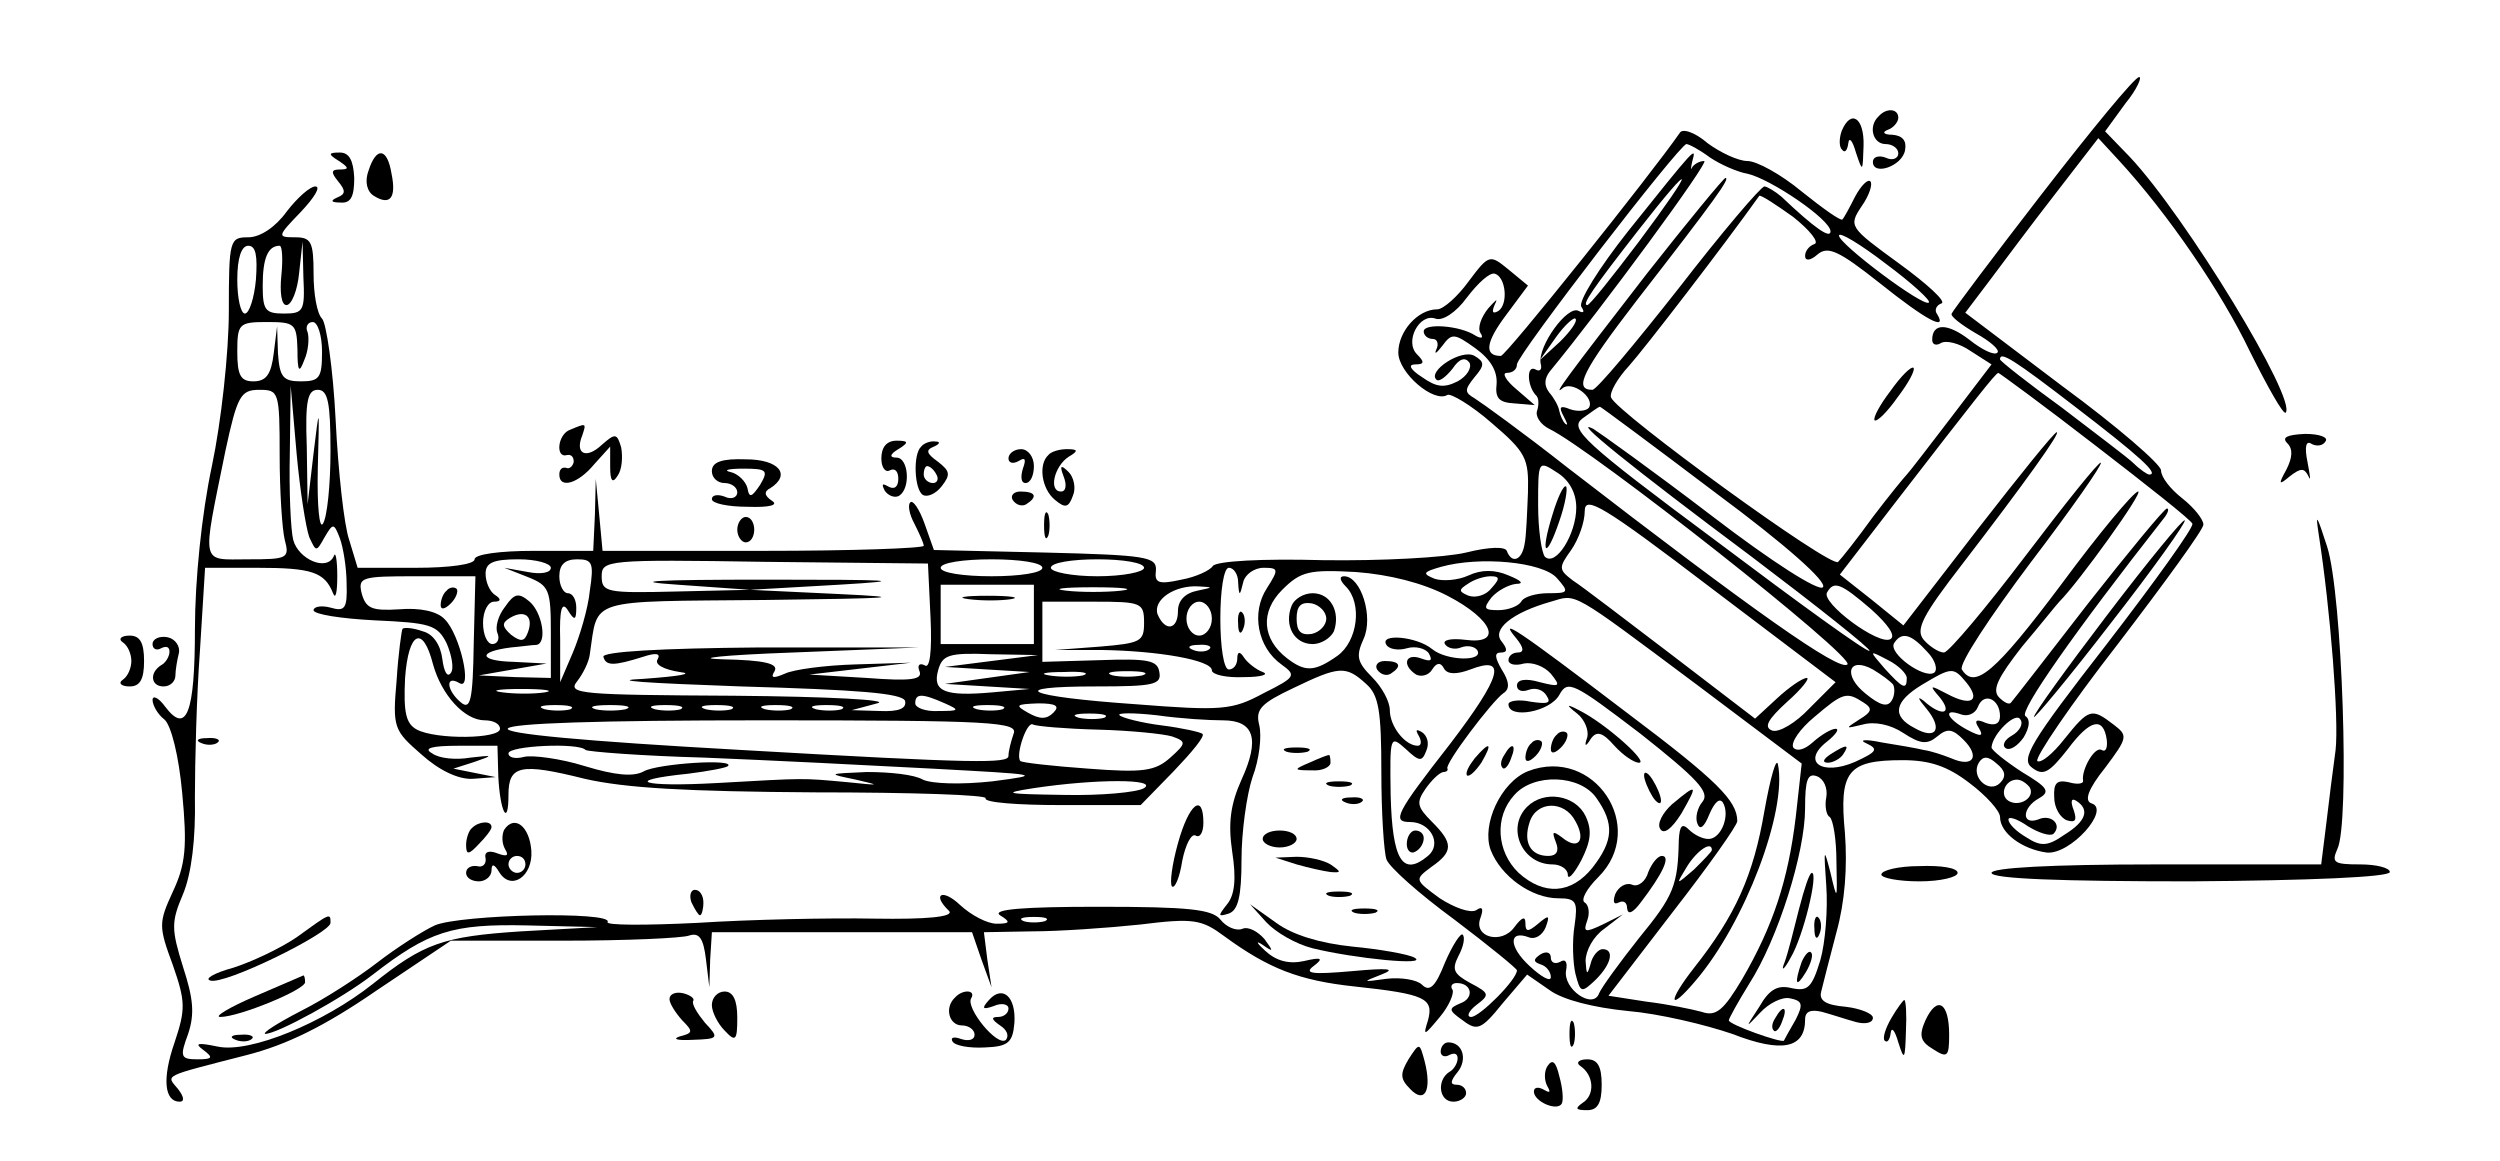 <?xml version="1.0" standalone="no"?>
<!DOCTYPE svg PUBLIC "-//W3C//DTD SVG 20010904//EN"
 "http://www.w3.org/TR/2001/REC-SVG-20010904/DTD/svg10.dtd">
<svg version="1.0" xmlns="http://www.w3.org/2000/svg"
 width="295pt" height="137pt" viewBox="0 0 295 137"
 preserveAspectRatio="xMidYMid meet">
<g transform="translate(0,137) scale(0.1,-0.1)"
fill="#000000" stroke="none">
<path d="M2410 1142 c-58 -75 -106 -139 -107 -142 -2 -3 11 -13 28 -23 18 -10
29 -20 26 -23 -3 -4 -18 3 -33 15 -26 20 -44 20 -44 0 0 -6 5 -7 10 -4 6 4 22
0 35 -9 l25 -16 -48 -63 c-26 -34 -49 -64 -52 -67 -3 -3 -21 -25 -40 -50 -18
-25 -37 -49 -41 -53 -7 -9 -261 176 -268 194 -2 6 8 23 21 37 18 20 112 142
154 201 2 1 19 -10 40 -25 20 -16 31 -30 25 -32 -6 -2 -11 -8 -11 -14 0 -6 6
-6 15 2 12 10 25 4 73 -34 55 -44 80 -57 68 -37 -4 5 -1 11 5 13 6 2 -17 23
-50 47 -59 43 -60 44 -44 68 9 13 13 26 10 29 -3 3 -11 -5 -18 -18 -6 -12 -13
-25 -15 -27 -2 -2 -23 13 -48 33 -24 20 -53 36 -64 36 -11 0 -32 10 -47 21
-15 13 -30 18 -33 12 -34 -49 -205 -263 -211 -263 -20 0 -18 16 6 48 l26 35
-23 19 c-22 18 -23 18 -47 -14 -13 -18 -30 -33 -37 -33 -23 0 -46 -26 -46 -51
0 -24 42 -60 58 -50 4 2 28 -12 52 -33 41 -35 44 -42 43 -82 -1 -24 -2 -52 -4
-61 -3 -19 -15 -24 -21 -8 -2 5 -20 5 -48 -2 -25 -6 -101 -10 -169 -9 -71 2
-126 -1 -130 -7 -3 -5 -20 -13 -37 -16 -27 -6 -32 -4 -30 11 1 16 -11 18 -131
21 l-131 3 -11 31 c-6 17 -14 29 -17 25 -3 -3 -1 -14 5 -25 6 -12 11 -23 11
-26 0 -3 -85 -6 -189 -6 l-190 0 -4 43 -4 42 -1 -42 -2 -43 -70 0 c-40 0 -70
-4 -70 -10 0 -6 -30 -10 -69 -10 l-69 0 -10 33 c-6 17 -13 81 -16 142 -3 60
-11 114 -16 119 -6 6 -10 29 -10 53 0 38 -3 43 -22 43 -21 0 -21 1 7 30 16 17
24 30 17 30 -6 0 -21 -13 -34 -30 -13 -18 -31 -30 -45 -30 -22 0 -23 -3 -23
-87 0 -49 -9 -131 -20 -183 -12 -56 -20 -135 -20 -192 0 -100 -10 -125 -35
-92 -8 11 -15 14 -15 8 0 -6 6 -17 14 -23 8 -7 17 -43 21 -87 6 -63 4 -84 -11
-116 -17 -37 -17 -41 0 -87 15 -43 15 -52 2 -91 -15 -43 -12 -70 6 -70 6 0 5
6 -2 15 -14 17 -20 14 81 40 47 12 92 34 153 76 l88 59 133 0 c73 0 140 3 148
6 12 4 17 -3 20 -28 l4 -33 1 33 2 32 154 0 153 0 11 -32 12 -33 -5 33 -4 32
57 1 c31 0 89 4 127 8 64 8 73 6 100 -14 52 -38 88 -52 153 -59 84 -9 94 -14
87 -40 -6 -19 -5 -19 14 4 11 13 17 28 15 32 -3 4 -1 8 5 8 18 0 21 -18 4 -24
-14 -6 -14 -8 3 -20 17 -13 22 -11 47 20 l29 34 26 -18 c16 -12 53 -21 93 -25
36 -3 91 -16 123 -27 59 -23 86 -17 86 17 0 10 7 12 20 9 11 -3 29 -9 40 -12
11 -3 20 -1 20 5 0 5 -15 11 -32 13 -23 2 -32 7 -29 18 2 8 10 40 18 70 10 36
13 77 10 117 -7 73 3 86 68 86 32 0 53 -7 79 -27 20 -15 36 -33 36 -40 0 -19
26 -38 55 -42 28 -3 76 51 53 58 -9 3 -4 17 16 42 27 36 27 38 10 51 -26 20
-29 19 -58 -17 -14 -18 -28 -29 -32 -26 -3 4 39 66 95 138 55 72 101 135 101
141 0 6 -11 20 -25 31 -14 11 -25 25 -25 33 0 7 -52 52 -116 99 l-115 87 28
37 c15 20 50 67 78 103 l51 66 24 -26 c58 -63 121 -155 155 -226 21 -42 39
-74 42 -72 14 15 -118 232 -184 302 l-29 30 24 33 c14 17 20 32 16 31 -5 0
-56 -62 -114 -137z m-392 42 c12 -8 32 -17 44 -19 27 -6 98 -54 98 -68 0 -9
-18 3 -58 41 -7 6 -17 12 -20 12 -4 0 -50 -54 -101 -120 -52 -66 -97 -120
-102 -120 -23 0 -11 23 52 105 94 121 111 145 105 145 -2 0 -44 -51 -92 -112
-96 -124 -113 -147 -100 -136 11 9 38 -11 31 -23 -3 -4 -13 -5 -22 -2 -12 5
-14 3 -8 -8 4 -8 6 -12 2 -9 -3 3 -6 10 -7 15 -1 6 -6 15 -12 22 -6 8 -6 16 1
25 61 74 189 248 182 248 -5 0 -11 -3 -14 -7 -2 -5 -2 -1 0 7 5 18 4 17 -76
-83 -34 -43 -59 -83 -55 -89 4 -6 3 -8 -3 -5 -13 8 -49 -42 -45 -62 2 -7 -1
-10 -6 -7 -11 6 -10 -19 0 -30 4 -3 4 -11 2 -18 -3 -7 4 -17 14 -22 50 -24
361 -269 352 -278 -9 -9 -111 63 -330 232 -52 41 -102 77 -110 82 -12 7 -12
10 0 25 12 14 12 18 0 25 -15 9 -56 -18 -45 -28 3 -3 11 3 19 13 8 12 15 14
20 7 3 -6 -3 -16 -14 -22 -16 -8 -25 -7 -42 5 -14 9 -17 15 -8 15 11 0 11 3 2
12 -15 15 3 49 22 42 8 -3 24 7 37 25 13 17 27 30 33 28 13 -4 16 -36 4 -44
-7 -4 -8 -1 -4 8 4 8 1 5 -8 -5 -8 -10 -13 -23 -9 -29 4 -6 1 -7 -6 -3 -18 12
-61 15 -61 5 0 -5 5 -9 11 -9 5 0 7 -6 4 -12 -3 -7 0 -5 7 4 11 15 14 15 39
-3 18 -13 26 -27 25 -42 -2 -17 3 -22 21 -23 l24 -2 -22 19 c-12 10 -17 19
-11 19 7 0 12 4 12 10 0 11 192 260 200 260 3 0 16 -7 28 -16z m-84 -99 c-31
-41 -58 -75 -61 -75 -7 0 7 20 60 88 68 87 69 78 1 -13z m342 -72 c-6 -6 -106
69 -106 79 0 5 25 -10 55 -33 31 -23 54 -44 51 -46z m-1974 27 c-2 -22 -8 -40
-13 -40 -5 0 -9 18 -9 40 0 26 5 40 13 40 9 0 11 -12 9 -40z m30 5 c-2 -20 0
-35 6 -35 6 0 13 17 15 38 l4 37 1 -42 c2 -40 0 -43 -23 -43 -22 0 -25 4 -25
33 0 32 6 47 20 47 3 0 4 -16 2 -35z m1509 -78 l-24 -22 19 27 c10 14 21 24
23 22 3 -3 -6 -15 -18 -27z m-1490 -9 c0 -27 2 -29 8 -13 5 11 6 26 4 33 -3 6
0 12 6 12 6 0 11 -16 11 -35 0 -31 -3 -35 -25 -35 -21 0 -25 5 -27 33 l-1 32
-4 -32 c-3 -25 -9 -33 -24 -33 -15 0 -19 7 -19 35 0 33 2 35 35 35 33 0 35 -2
36 -32z m2099 -69 c73 -56 99 -79 86 -79 -2 0 -11 6 -18 13 -7 7 -46 36 -85
66 -40 29 -73 55 -73 57 0 10 16 0 90 -57z m23 -45 c61 -47 113 -88 114 -92 2
-4 -44 -68 -101 -142 -91 -117 -102 -136 -88 -146 13 -10 20 -6 42 22 26 35
42 39 46 11 1 -9 -1 -15 -6 -12 -8 5 -24 -23 -22 -36 1 -4 -7 -5 -17 -2 -14 3
-18 -1 -17 -18 0 -12 7 -24 15 -27 10 -3 12 0 8 12 -4 10 -3 15 3 11 16 -10
12 -24 -14 -40 -20 -14 -28 -14 -45 -3 -12 7 -21 16 -21 21 0 4 10 1 23 -8 13
-8 26 -12 30 -9 11 11 -3 24 -18 17 -20 -7 -19 14 1 25 14 8 10 13 -20 31 -20
13 -36 26 -36 29 1 16 29 43 34 33 4 -5 -1 -14 -10 -19 -9 -5 -12 -12 -7 -15
5 -3 14 3 21 13 7 12 8 21 2 25 -8 5 57 98 163 233 5 6 7 12 4 12 -3 0 -45
-51 -93 -112 -48 -62 -89 -115 -91 -117 -2 -3 -8 0 -14 6 -9 9 -1 24 27 60 22
26 41 50 44 53 23 23 100 130 93 130 -5 0 -46 -49 -91 -110 -78 -104 -102
-124 -117 -100 -4 6 33 62 81 126 48 63 85 116 83 118 -2 2 -42 -48 -89 -110
-47 -62 -90 -113 -96 -114 -6 0 -17 7 -24 15 -10 12 -2 28 46 90 73 95 116
155 111 155 -3 0 -44 -51 -93 -114 l-88 -114 -37 30 -38 30 67 87 c92 119 117
151 120 151 1 0 53 -38 115 -86z m-2143 -11 c0 -43 3 -88 6 -100 6 -22 3 -23
-43 -23 -57 0 -55 -10 -27 128 14 65 18 72 40 72 23 0 24 -2 24 -77z m35 -97
c8 -17 8 -18 18 0 10 17 11 17 18 -1 4 -11 8 -35 8 -54 1 -29 -2 -33 -19 -28
-11 3 -20 1 -20 -3 0 -5 33 -10 72 -12 65 -3 74 -5 85 -27 6 -14 9 -30 5 -35
-4 -6 -8 1 -10 16 -2 17 -11 30 -23 33 -11 4 -22 5 -24 3 -1 -1 -5 -29 -7 -61
-5 -56 -3 -59 29 -87 21 -19 44 -30 61 -29 l27 2 -25 5 -25 5 25 8 c23 8 22 8
-5 5 -17 -3 -37 -1 -45 5 -11 6 -1 9 31 9 l46 0 1 -36 c2 -42 12 -61 12 -22 0
35 14 38 90 19 48 -11 120 -15 272 -16 113 0 204 -3 201 -7 -2 -5 38 -8 89 -8
l94 0 39 40 c21 22 37 41 34 44 -2 2 -24 7 -48 10 -24 3 -47 9 -50 12 -3 3 17
3 44 0 28 -4 62 -6 78 -6 37 0 44 -22 22 -70 -13 -29 -16 -51 -11 -85 5 -32 3
-51 -6 -62 -11 -14 -11 -15 2 -11 11 4 15 20 15 64 0 32 6 76 13 97 8 21 11
48 8 61 -5 19 2 26 40 44 54 26 62 27 86 5 15 -13 18 -32 18 -104 0 -48 3 -94
6 -103 3 -9 39 -41 80 -71 41 -31 74 -58 74 -60 0 -11 -44 -55 -54 -55 -6 0
-3 7 6 14 16 12 16 14 -7 26 -20 11 -22 16 -14 32 6 11 8 22 5 25 -2 3 -12
-12 -21 -33 -11 -28 -18 -35 -27 -26 -6 6 -25 9 -42 7 -29 -4 -29 -4 -6 5 18
7 9 8 -35 4 -46 -4 -57 -3 -45 6 12 9 10 11 -11 6 -18 -4 -33 0 -46 12 -10 9
-12 13 -3 7 13 -9 13 -8 2 7 -8 9 -19 15 -26 12 -7 -3 -19 2 -26 11 -10 12
-37 15 -144 15 -88 0 -126 -3 -116 -10 13 -8 12 -10 -4 -10 -11 0 -30 10 -43
22 -21 20 -34 13 -13 -7 6 -7 -27 -10 -88 -9 -53 1 -147 -1 -209 -5 -61 -3
-109 -3 -106 1 7 13 -174 9 -204 -4 -15 -7 -46 -27 -68 -44 -22 -17 -62 -43
-90 -57 -27 -14 -46 -26 -42 -27 14 0 91 42 127 70 66 51 93 60 182 58 l83 -2
-90 -5 c-92 -6 -115 -14 -175 -62 -58 -46 -145 -82 -183 -74 -24 5 -28 4 -17
-4 12 -9 11 -11 -7 -11 -20 0 -21 3 -11 30 8 24 6 42 -6 79 -14 45 -14 53 0
86 10 24 15 65 14 114 0 42 2 120 6 174 l6 97 61 0 c65 0 80 -5 90 -30 3 -8 5
1 5 20 0 19 -2 30 -4 24 -8 -19 -42 -4 -48 19 -3 12 -5 58 -4 102 l1 80 7 -80
c4 -44 11 -88 15 -99z m25 102 c0 -40 -4 -79 -9 -86 -4 -7 -7 21 -6 65 2 76 2
76 -5 18 l-7 -60 -1 68 c-2 54 1 67 13 67 12 0 15 -15 15 -72z m1635 -50 c81
-60 132 -105 126 -111 -5 -5 -59 29 -132 85 -68 52 -131 97 -139 102 -28 14
45 -45 187 -151 78 -59 141 -109 139 -111 -3 -2 -83 56 -180 129 -159 118
-174 133 -159 145 10 7 19 14 21 14 1 0 63 -46 137 -102z m-165 -17 c0 -31
-24 -70 -37 -58 -4 5 -8 32 -8 61 0 53 0 53 23 38 14 -9 22 -24 22 -41z m275
-237 c-16 -17 -36 -29 -44 -26 -10 4 -5 13 18 34 17 15 27 28 23 28 -5 0 -21
-11 -35 -24 l-26 -24 -98 75 c-54 41 -106 81 -117 88 -17 13 -17 15 -2 36 9
13 16 33 16 46 0 19 22 6 148 -90 l148 -112 -31 -31z m-1485 166 c0 -6 -12 -8
-27 -5 l-28 5 28 -11 c25 -10 27 -15 27 -65 l0 -54 -42 1 -43 2 40 7 40 7 -39
2 c-41 1 -43 12 -3 17 12 1 25 3 30 3 13 2 7 38 -8 51 -13 11 -18 10 -29 -6
-8 -10 -12 -24 -9 -31 3 -7 0 -13 -6 -13 -6 0 -11 11 -11 25 0 14 6 25 13 25
8 0 9 3 1 8 -6 4 -11 15 -11 25 0 13 9 17 39 17 21 0 38 -5 38 -10z m46 -27
c-2 -21 -12 -54 -20 -73 l-15 -35 0 50 c-1 36 2 46 9 35 8 -13 10 -12 10 3 0
9 -4 17 -10 17 -5 0 -10 9 -10 20 0 14 7 20 21 20 18 0 20 -4 15 -37z m402
-31 c2 -42 -1 -62 -7 -57 -6 3 -9 0 -6 -7 4 -10 -10 -12 -62 -8 l-68 4 60 7
60 7 -65 -2 c-36 -1 -74 -6 -84 -11 -14 -6 -17 -5 -12 3 5 9 -12 13 -61 14
-37 1 0 5 82 8 l150 6 -188 0 c-119 -1 -186 -5 -185 -11 3 -11 12 -11 47 0 15
5 21 4 17 -3 -4 -6 7 -12 26 -15 18 -2 -1 -5 -42 -8 -45 -2 2 -5 114 -9 139
-4 190 -8 194 -17 2 -9 -7 -13 -30 -12 l-33 1 30 8 c17 4 -55 8 -169 9 -181 1
-197 2 -185 17 7 9 14 23 15 32 10 67 -5 62 207 64 154 2 171 3 87 7 l-105 5
105 6 c84 5 66 6 -85 6 -134 0 -165 -2 -105 -6 l85 -6 -87 -2 c-82 -2 -88 -1
-88 18 0 19 6 20 193 17 l192 -2 3 -63z m132 58 c0 -6 -27 -10 -60 -10 -33 0
-60 4 -60 10 0 6 27 10 60 10 33 0 60 -4 60 -10z m120 0 c0 -5 -25 -10 -55
-10 -30 0 -55 5 -55 10 0 6 25 10 55 10 30 0 55 -4 55 -10z m487 -12 c15 -17
14 -18 -10 -18 -14 0 -29 -4 -32 -10 -3 -5 -15 -10 -27 -10 -17 0 -18 2 -8 15
7 8 20 15 29 16 10 0 6 4 -9 10 -16 7 -32 7 -47 0 -13 -6 -31 -7 -40 -4 -15 6
-14 8 7 14 46 13 120 6 137 -13z m-376 -5 c1 -17 2 -17 6 0 2 9 13 17 24 17
18 0 18 -2 4 -24 -19 -29 -11 -70 17 -90 18 -13 17 -15 -21 -34 -37 -20 -49
-21 -151 -13 -130 9 -156 21 -46 21 67 0 77 2 74 17 -2 14 -14 16 -70 14 l-68
-2 0 35 0 36 60 0 c57 0 60 -1 60 -25 0 -22 -4 -24 -52 -28 l-53 -4 55 0 c67
-1 130 -12 130 -24 0 -5 17 -9 38 -8 20 0 30 3 22 6 -8 3 -18 11 -22 17 -5 8
-8 7 -8 -1 0 -7 -4 -13 -10 -13 -6 0 -10 27 -10 60 0 33 4 60 10 60 6 0 11 -8
11 -17z m247 -16 c54 -28 66 -58 21 -52 -16 2 -27 0 -24 -5 3 -5 12 -7 19 -4
8 3 16 1 19 -3 9 -14 -36 -13 -53 1 -18 15 -63 19 -54 5 3 -5 14 -7 24 -4 10
3 22 0 26 -6 5 -9 2 -10 -9 -6 -19 7 -23 -8 -6 -19 6 -3 15 -1 19 6 5 8 10 9
14 1 4 -7 15 -7 31 -1 44 17 37 -8 -24 -88 -64 -82 -69 -92 -47 -92 24 0 38
-26 21 -40 -30 -25 -42 -5 -44 71 -1 71 -1 72 18 55 16 -15 19 -15 24 -2 4 9
1 18 -5 22 -7 4 -8 3 -4 -4 4 -7 3 -12 -1 -12 -15 0 -33 23 -33 42 0 10 -9 27
-21 39 -18 18 -19 25 -10 45 12 26 -3 74 -23 74 -6 0 -5 -5 2 -12 20 -20 14
-65 -10 -82 -27 -19 -38 -19 -59 -3 -30 23 -32 55 -6 81 22 22 32 24 87 21 40
-3 79 -13 108 -28z m-1149 -57 c-1 -67 -4 -78 -15 -69 -17 14 -19 33 -2 23 16
-10 1 57 -17 75 -9 10 -30 14 -54 12 -32 -2 -39 1 -44 18 -5 20 -1 21 64 21
l70 0 -2 -80z m1201 66 c-6 -8 -18 -12 -27 -9 -12 5 -12 7 -1 14 7 5 19 9 27
9 11 0 11 -3 1 -14z m-540 -31 l0 -35 -55 0 -55 0 0 35 0 35 55 0 55 0 0 -35z
m103 28 c-18 -2 -48 -2 -65 0 -18 2 -4 4 32 4 36 0 50 -2 33 -4z m90 0 c-15
-3 -23 -12 -23 -24 0 -22 -15 -25 -24 -4 -6 17 20 35 49 33 17 -1 17 -1 -2 -5z
m795 -22 c20 -18 29 -31 23 -35 -13 -9 -83 43 -75 55 8 14 16 11 52 -20z
m-207 -88 l125 -94 -7 -63 c-9 -75 -27 -129 -63 -191 -22 -37 -31 -45 -48 -39
-11 3 -40 9 -65 12 l-45 7 76 99 c42 54 76 102 76 107 0 24 -24 48 -129 127
-134 102 -153 114 -132 89 9 -11 10 -17 2 -17 -6 0 -11 -4 -11 -9 0 -5 8 -7
18 -4 10 2 24 -3 32 -12 12 -15 11 -16 -13 -10 -17 5 -27 3 -27 -4 0 -6 6 -8
14 -5 8 3 17 0 21 -7 6 -9 1 -10 -19 -7 -14 3 -26 1 -26 -3 0 -18 49 -9 60 11
10 18 16 15 96 -46 67 -53 82 -69 73 -80 -6 -7 -9 -19 -6 -26 3 -8 8 -4 14 11
6 14 12 20 16 14 9 -15 -2 -43 -17 -43 -7 0 -17 5 -23 11 -8 8 -11 5 -12 -12
-1 -54 -6 -66 -47 -116 -23 -29 -44 -58 -47 -65 -7 -20 -43 5 -39 27 2 10 -1
14 -7 10 -6 -3 -11 -1 -11 5 0 6 -5 8 -12 4 -9 -6 -9 -9 0 -12 7 -2 12 -9 12
-15 0 -6 -11 0 -25 13 -25 23 -25 43 -1 34 7 -3 16 2 20 12 5 14 4 15 -9 4
-12 -10 -15 -10 -15 1 0 8 -4 7 -13 -5 -15 -21 -49 -12 -40 11 4 11 2 14 -5 9
-7 -4 -26 3 -43 14 -30 22 -30 22 -10 37 26 18 26 28 1 53 -18 18 -19 23 -8
39 7 10 16 19 21 20 4 0 6 2 5 4 -4 5 53 80 66 89 8 5 7 14 -2 28 -8 14 -9 20
-1 20 8 0 8 4 1 13 -12 14 12 34 58 47 31 9 21 15 171 -97z m-571 77 c0 -11
-7 -20 -15 -20 -8 0 -15 9 -15 20 0 11 7 20 15 20 8 0 15 -9 15 -20z m-807
-16 c-4 -11 -8 -12 -20 -3 -11 10 -11 14 -1 20 17 10 28 2 21 -17z m-112 -38
c10 -36 37 -66 61 -66 10 0 18 -4 18 -10 0 -12 -75 -13 -98 -1 -13 7 -16 20
-14 61 4 55 21 63 33 16z m1763 15 c10 -10 13 -22 8 -25 -12 -7 -54 23 -47 35
9 14 20 11 39 -10z m-847 3 c-3 -3 -12 -4 -19 -1 -8 3 -5 6 6 6 11 1 17 -2 13
-5z m-257 -14 l-55 -7 50 -3 50 -3 -50 -7 -50 -7 50 -3 50 -3 -44 -4 c-56 -5
-71 1 -64 26 5 18 12 21 62 19 l56 -1 -55 -7z m1080 -20 c0 -15 -5 -12 -26 11
-19 22 -19 22 4 10 12 -6 22 -16 22 -21z m-16 -8 c2 -4 2 -13 -2 -19 -5 -8
-14 -5 -30 8 -28 22 -21 45 8 29 10 -6 21 -14 24 -18z m-956 11 c-10 -2 -28
-2 -40 0 -13 2 -5 4 17 4 22 1 32 -1 23 -4z m70 0 c-10 -2 -26 -2 -35 0 -10 3
-2 5 17 5 19 0 27 -2 18 -5z m972 -8 c18 -22 6 -29 -22 -14 -21 11 -22 11 -9
-4 16 -20 2 -23 -19 -4 -8 6 -7 3 3 -9 20 -24 12 -38 -14 -23 -27 14 -24 31 9
51 35 21 37 21 52 3z m-1677 -12 c-13 -2 -35 -2 -50 0 -16 2 -5 4 22 4 28 0
40 -2 28 -4z m472 -13 c18 -8 17 -9 -7 -9 -16 -1 -28 4 -28 9 0 12 8 12 35 0z
m1084 1 c11 -7 10 -11 -5 -20 -17 -11 -17 -11 4 -6 14 4 33 0 48 -10 20 -13
28 -14 40 -4 12 10 18 9 31 -4 20 -20 11 -33 -14 -22 -10 4 -25 9 -33 10 -8 2
-31 6 -50 9 -19 4 -27 3 -18 -1 15 -7 13 -10 -13 -22 -39 -17 -64 0 -33 24 10
8 15 15 10 15 -5 0 -17 -7 -27 -16 -10 -9 -19 -11 -23 -6 -3 6 8 22 25 36 34
29 38 30 58 17z m161 -16 c0 -9 -6 -12 -17 -8 -11 5 -14 3 -8 -6 6 -10 3 -11
-14 -2 -24 13 -29 26 -7 18 8 -3 17 1 20 9 7 18 26 9 26 -11z m-1687 8 c-7 -2
-21 -2 -30 0 -10 3 -4 5 12 5 17 0 24 -2 18 -5z m65 0 c-10 -2 -26 -2 -35 0
-10 3 -2 5 17 5 19 0 27 -2 18 -5z m65 0 c-7 -2 -21 -2 -30 0 -10 3 -4 5 12 5
17 0 24 -2 18 -5z m60 0 c-7 -2 -21 -2 -30 0 -10 3 -4 5 12 5 17 0 24 -2 18
-5z m70 0 c-7 -2 -21 -2 -30 0 -10 3 -4 5 12 5 17 0 24 -2 18 -5z m60 0 c-7
-2 -21 -2 -30 0 -10 3 -4 5 12 5 17 0 24 -2 18 -5z m190 0 c-7 -2 -21 -2 -30
0 -10 3 -4 5 12 5 17 0 24 -2 18 -5z m60 -4 c-8 -8 -16 -8 -30 0 -16 9 -14 10
12 11 21 0 26 -3 18 -11z m60 -6 c-7 -2 -21 -2 -30 0 -10 3 -4 5 12 5 17 0 24
-2 18 -5z m-107 -19 c-3 -9 -6 -20 -6 -26 0 -9 -37 -9 -315 7 -377 21 -367 35
26 35 270 0 301 -2 295 -16z m100 5 c38 -1 77 -5 87 -8 17 -6 17 -8 -2 -25
-18 -16 -32 -18 -97 -13 -42 3 -78 7 -80 9 -6 7 8 48 15 43 4 -2 38 -5 77 -6z
m-605 -24 c3 -2 66 -7 140 -9 74 -3 195 -9 269 -13 128 -7 132 -7 71 -15 -37
-4 -71 -3 -82 2 -10 6 -39 9 -66 9 -47 -2 -47 -2 -13 -9 30 -7 29 -7 -10 -3
-55 5 -47 5 -154 -1 -90 -5 -112 3 -34 11 24 3 45 7 47 9 9 9 -82 3 -99 -6
-12 -7 -34 -5 -70 6 -29 9 -61 13 -71 11 -11 -3 -19 -1 -19 4 0 9 83 13 91 4z
m1669 -39 c-13 -13 -35 7 -25 24 5 8 11 8 21 -1 10 -8 12 -15 4 -23z m-205
-17 c-2 -10 0 -21 4 -23 4 -3 8 -26 8 -53 1 -46 1 -47 -7 -13 -8 31 -8 29 -5
-15 2 -27 -1 -67 -7 -88 -10 -33 -15 -37 -34 -33 -16 4 -26 -1 -38 -22 -17
-26 -17 -26 1 -7 10 11 26 19 35 17 15 -3 16 -7 7 -25 -7 -12 -13 -23 -14 -25
-3 -3 -65 19 -65 24 0 2 11 22 24 43 34 53 66 155 66 207 0 34 3 42 14 38 8
-3 13 -14 11 -25z m-805 11 c-8 -5 -51 -9 -95 -8 -69 1 -74 2 -35 8 73 11 147
11 130 0z m1045 1 c7 -12 -12 -24 -25 -16 -11 7 -4 25 10 25 5 0 11 -4 15 -9z
m-375 -74 c0 -2 -10 -12 -21 -23 -22 -19 -22 -19 -8 4 12 19 29 30 29 19z
m-787 -84 c-7 -2 -19 -2 -25 0 -7 3 -2 5 12 5 14 0 19 -2 13 -5z"/>
<path d="M2487 645 c-48 -63 -87 -117 -87 -121 0 -3 41 46 91 111 50 64 89
119 87 121 -2 2 -43 -48 -91 -111z"/>
<path d="M238 493 c7 -3 16 -2 19 1 4 3 -2 6 -13 5 -11 0 -14 -3 -6 -6z"/>
<path d="M1518 483 c6 -2 18 -2 25 0 6 3 1 5 -13 5 -14 0 -19 -2 -12 -5z"/>
<path d="M1545 470 c-19 -8 -19 -9 3 -9 12 -1 22 4 22 9 0 6 -1 10 -2 9 -2 0
-12 -4 -23 -9z"/>
<path d="M1568 443 c6 -2 18 -2 25 0 6 3 1 5 -13 5 -14 0 -19 -2 -12 -5z"/>
<path d="M1588 423 c7 -3 16 -2 19 1 4 3 -2 6 -13 5 -11 0 -14 -3 -6 -6z"/>
<path d="M1390 375 c-7 -25 -10 -48 -7 -51 3 -3 9 10 12 30 4 20 11 33 16 30
5 -3 9 4 9 15 0 36 -17 23 -30 -24z"/>
<path d="M557 393 c-4 -3 -7 -13 -7 -20 0 -12 3 -12 15 1 8 8 15 17 15 20 0 8
-15 7 -23 -1z"/>
<path d="M595 391 c-3 -6 -3 -16 1 -23 5 -8 2 -9 -9 -5 -10 4 -16 2 -14 -6 1
-7 -4 -11 -10 -9 -7 1 -13 -2 -13 -8 0 -6 7 -10 15 -10 8 0 15 6 15 13 0 8 3
8 9 -2 14 -23 40 -5 38 25 -2 29 -20 43 -32 25z m25 -41 c0 -5 -4 -10 -10 -10
-5 0 -10 5 -10 10 0 6 5 10 10 10 6 0 10 -4 10 -10z"/>
<path d="M1490 380 c0 -5 9 -10 20 -10 11 0 20 5 20 10 0 6 -9 10 -20 10 -11
0 -20 -4 -20 -10z"/>
<path d="M1530 350 c14 -4 32 -8 40 -9 13 -1 13 0 0 9 -8 5 -26 9 -40 9 l-25
-1 25 -8z"/>
<path d="M816 305 c4 -8 8 -15 10 -15 2 0 4 7 4 15 0 8 -4 15 -10 15 -5 0 -7
-7 -4 -15z"/>
<path d="M1568 313 c6 -2 18 -2 25 0 6 3 1 5 -13 5 -14 0 -19 -2 -12 -5z"/>
<path d="M1494 282 c11 -12 35 -26 55 -31 49 -12 138 -21 120 -11 -7 4 -41 10
-73 13 -39 4 -71 14 -90 28 l-31 22 19 -21z"/>
<path d="M1598 293 c6 -2 18 -2 25 0 6 3 1 5 -13 5 -14 0 -19 -2 -12 -5z"/>
<path d="M350 264 c-19 -13 -53 -29 -75 -36 -22 -6 -34 -13 -27 -15 16 -6 142
56 142 68 0 12 0 12 -40 -17z"/>
<path d="M300 194 c-30 -13 -48 -24 -40 -24 22 0 100 32 100 41 0 5 -1 8 -2 8
-2 -1 -28 -12 -58 -25z"/>
<path d="M278 143 c7 -3 16 -2 19 1 4 3 -2 6 -13 5 -11 0 -14 -3 -6 -6z"/>
<path d="M1832 763 c-15 -48 -8 -55 8 -8 7 20 10 38 8 41 -3 2 -10 -13 -16
-33z"/>
<path d="M1461 634 c0 -11 3 -14 6 -6 3 7 2 16 -1 19 -3 4 -6 -2 -5 -13z"/>
<path d="M1524 655 c-9 -23 3 -45 25 -45 10 0 21 7 25 15 8 23 -4 45 -25 45
-11 0 -22 -7 -25 -15z m41 -15 c0 -8 -8 -16 -17 -18 -13 -2 -18 3 -18 18 0 15
5 20 18 18 9 -2 17 -10 17 -18z"/>
<path d="M1625 580 c4 -6 11 -8 16 -5 14 9 11 15 -7 15 -8 0 -12 -5 -9 -10z"/>
<path d="M1660 374 c0 -8 5 -12 10 -9 6 3 10 10 10 16 0 5 -4 9 -10 9 -5 0
-10 -7 -10 -16z"/>
<path d="M527 673 c-4 -3 -7 -11 -7 -17 0 -6 5 -5 12 2 6 6 9 14 7 17 -3 3 -9
2 -12 -2z"/>
<path d="M1143 663 c15 -2 37 -2 50 0 12 2 0 4 -28 4 -27 0 -38 -2 -22 -4z"/>
<path d="M1861 528 c9 -7 14 -20 12 -28 -4 -11 -2 -12 4 -2 7 10 14 8 28 -8
10 -11 23 -20 29 -20 12 0 -38 45 -69 61 -17 9 -18 8 -4 -3z"/>
<path d="M1837 503 c-4 -3 -7 -11 -7 -17 0 -6 5 -5 12 2 6 6 9 14 7 17 -3 3
-9 2 -12 -2z"/>
<path d="M1807 493 c-4 -3 -7 -11 -7 -17 0 -6 5 -5 12 2 6 6 9 14 7 17 -3 3
-9 2 -12 -2z"/>
<path d="M1740 475 c-7 -9 -11 -17 -9 -20 3 -2 10 5 17 15 14 24 10 26 -8 5z"/>
<path d="M1775 479 c-4 -6 -5 -12 -2 -15 2 -3 7 2 10 11 7 17 1 20 -8 4z"/>
<path d="M2082 413 c-13 -76 -34 -123 -83 -185 -32 -41 -30 -53 2 -15 58 68
108 200 97 255 -2 9 -9 -16 -16 -55z"/>
<path d="M1803 460 c-32 -13 -55 -63 -44 -93 12 -31 48 -57 80 -57 21 0 23 -4
19 -32 -3 -18 -2 -44 1 -57 6 -23 7 -23 24 -7 19 19 22 36 8 36 -5 0 -12 -8
-14 -17 -4 -14 -5 -14 -6 3 0 12 9 29 22 38 l22 17 -24 -12 c-21 -10 -23 -9
-18 5 3 8 2 18 -3 21 -5 3 2 16 16 30 59 59 -5 155 -83 125z m81 -32 c21 -30
20 -50 -5 -82 -25 -31 -57 -33 -87 -6 -26 25 -29 66 -5 92 23 26 78 24 97 -4z"/>
<path d="M1802 418 c-25 -25 -6 -68 30 -68 10 0 18 -6 18 -12 0 -7 7 0 16 17
11 22 13 35 5 52 -12 25 -49 31 -69 11z m57 -17 c13 -23 3 -35 -16 -19 -11 8
-12 7 -7 -6 4 -10 1 -16 -9 -16 -21 0 -30 16 -22 40 8 25 41 26 54 1z"/>
<path d="M1940 455 c0 -5 5 -17 10 -25 5 -8 10 -10 10 -5 0 6 -5 17 -10 25 -5
8 -10 11 -10 5z"/>
<path d="M1973 421 c-11 -10 -18 -23 -14 -29 4 -7 13 -1 25 18 20 35 19 36
-11 11z"/>
<path d="M1945 341 c-3 -11 -12 -18 -19 -15 -7 3 -16 -2 -20 -11 -3 -9 -2 -13
4 -10 6 3 10 0 10 -7 1 -8 7 -5 16 7 26 34 36 55 25 55 -5 0 -12 -9 -16 -19z"/>
<path d="M2160 480 c-9 -6 -10 -10 -3 -10 6 0 15 5 18 10 8 12 4 12 -15 0z"/>
<path d="M2123 298 c-6 -24 -13 -52 -17 -63 -5 -12 -1 -10 7 5 15 25 33 100
25 100 -3 0 -9 -19 -15 -42z"/>
<path d="M2141 274 c0 -11 3 -14 6 -6 3 7 2 16 -1 19 -3 4 -6 -2 -5 -13z"/>
<path d="M2126 235 c-9 -26 -7 -32 5 -12 6 10 9 21 6 23 -2 3 -7 -2 -11 -11z"/>
<path d="M2095 169 c-4 -6 -5 -12 -2 -15 2 -3 7 2 10 11 7 17 1 20 -8 4z"/>
<path d="M2217 1233 c-13 -12 -7 -33 8 -33 8 0 15 -5 15 -11 0 -6 -7 -9 -15
-5 -8 3 -15 1 -15 -5 0 -17 35 -5 38 14 2 11 -3 17 -15 18 -10 0 -13 3 -5 6 6
2 12 9 12 14 0 11 -14 12 -23 2z"/>
<path d="M2173 1215 c-3 -9 -3 -19 1 -22 3 -4 6 0 7 8 1 8 5 3 9 -11 8 -24 8
-23 9 8 1 33 -15 44 -26 17z"/>
<path d="M400 1180 c12 -8 12 -10 1 -10 -10 0 -11 -3 -2 -14 9 -11 9 -15 -1
-19 -9 -4 -7 -6 4 -6 12 -1 16 7 16 29 -1 21 -6 30 -17 30 -14 0 -14 -2 -1
-10z"/>
<path d="M435 1169 c-5 -13 -2 -25 6 -30 19 -12 27 -3 21 26 -5 31 -18 32 -27
4z"/>
<path d="M2231 909 c-13 -17 -21 -32 -19 -35 3 -2 15 10 27 27 13 17 21 32 19
35 -3 2 -15 -10 -27 -27z"/>
<path d="M673 863 c-15 -5 -18 -34 -4 -30 5 1 8 -2 8 -8 -1 -5 -5 -9 -9 -7 -5
1 -8 -2 -8 -8 0 -17 22 -11 41 12 l19 21 0 -24 c0 -17 3 -20 9 -10 5 7 6 22 4
33 -5 17 -7 17 -23 3 -18 -17 -32 -11 -23 11 5 15 5 15 -14 7z"/>
<path d="M2699 847 c7 -7 6 -17 -1 -31 -10 -18 -9 -19 4 -8 13 10 17 10 22 0
3 -7 2 0 -1 16 -4 19 -2 27 5 22 6 -3 13 -2 16 3 4 5 -7 9 -24 9 -21 -1 -28
-4 -21 -11z"/>
<path d="M1040 829 c0 -11 5 -17 10 -14 6 3 10 -1 10 -10 0 -10 -5 -13 -12 -9
-7 4 -8 3 -4 -5 4 -6 12 -9 17 -6 14 9 11 45 -3 45 -9 0 -8 4 2 10 13 8 12 10
-2 10 -12 0 -18 -8 -18 -21z"/>
<path d="M1087 843 c-10 -9 -8 -51 2 -57 5 -3 15 1 22 10 11 14 10 18 -4 29
-14 10 -15 14 -5 18 7 3 8 6 2 6 -6 1 -14 -2 -17 -6z m18 -33 c3 -5 1 -10 -4
-10 -6 0 -11 5 -11 10 0 6 2 10 4 10 3 0 8 -4 11 -10z"/>
<path d="M1190 829 c0 -5 5 -7 12 -3 8 5 9 2 5 -9 -3 -10 -2 -17 3 -17 6 0 10
9 10 20 0 11 -7 20 -15 20 -8 0 -15 -5 -15 -11z"/>
<path d="M1237 833 c-12 -11 -8 -40 8 -53 12 -10 16 -9 21 5 4 9 1 22 -5 28
-9 9 -11 8 -6 -5 4 -10 3 -18 -3 -18 -15 0 -8 30 9 41 12 7 11 9 -2 9 -9 0
-19 -3 -22 -7z"/>
<path d="M840 814 c0 -8 7 -14 15 -14 8 0 15 -5 15 -11 0 -6 -7 -9 -15 -5 -8
3 -15 2 -15 -3 0 -5 19 -9 42 -9 26 -1 37 2 29 7 -9 6 -10 11 -2 15 25 16 10
34 -29 34 -28 1 -40 -3 -40 -14z m57 -16 c-10 -15 -13 -16 -15 -4 -2 8 -11 17
-20 19 -9 2 -3 4 15 4 28 0 30 -2 20 -19z"/>
<path d="M1195 780 c4 -6 11 -8 16 -5 14 9 11 15 -7 15 -8 0 -12 -5 -9 -10z"/>
<path d="M1232 750 c0 -14 2 -19 5 -12 2 6 2 18 0 25 -3 6 -5 1 -5 -13z"/>
<path d="M2736 740 c14 -90 24 -219 20 -255 -3 -22 -8 -61 -11 -87 l-6 -48
-195 0 c-125 0 -194 -4 -194 -10 0 -7 82 -10 235 -10 140 1 235 5 235 11 0 5
-16 9 -35 9 -31 0 -34 2 -27 18 15 29 6 301 -12 357 -12 37 -14 41 -10 15z"/>
<path d="M870 745 c0 -8 5 -15 10 -15 6 0 10 7 10 15 0 8 -4 15 -10 15 -5 0
-10 -7 -10 -15z"/>
<path d="M145 612 c6 -4 10 -14 10 -22 0 -8 -4 -18 -10 -22 -6 -4 -2 -8 8 -8
12 0 17 8 17 30 0 22 -5 30 -17 30 -10 0 -14 -4 -8 -8z"/>
<path d="M180 610 c0 -6 5 -8 10 -5 6 3 10 2 10 -4 0 -5 -4 -13 -10 -16 -14
-9 -12 -25 3 -25 8 0 14 6 14 13 0 6 2 18 4 26 2 8 -4 17 -13 19 -10 2 -18 -2
-18 -8z"/>
<path d="M2220 338 c0 -4 20 -8 45 -8 25 0 45 5 45 10 0 6 -20 9 -45 8 -25 0
-45 -5 -45 -10z"/>
<path d="M790 191 c0 -5 7 -16 15 -25 13 -13 13 -15 -3 -19 -9 -3 -3 -5 15 -4
31 1 32 2 15 20 -9 11 -16 22 -14 26 2 3 -4 7 -12 9 -9 2 -16 -1 -16 -7z"/>
<path d="M840 184 c0 -8 7 -22 15 -30 13 -14 15 -12 15 15 0 21 -5 31 -15 31
-8 0 -15 -7 -15 -16z"/>
<path d="M1127 193 c-13 -12 -7 -33 8 -33 8 0 15 -5 15 -11 0 -6 -7 -8 -16 -5
-8 3 -13 2 -10 -3 3 -5 20 -8 38 -7 28 1 33 6 35 29 2 31 -14 45 -30 27 -9
-10 -8 -12 6 -7 9 4 17 2 17 -3 0 -6 -6 -10 -12 -10 -9 0 -8 -3 2 -10 8 -5 11
-12 7 -17 -10 -9 -48 38 -41 49 6 10 -10 11 -19 1z"/>
<path d="M2232 169 c-7 -12 -11 -24 -8 -27 3 -3 6 1 7 9 1 8 5 3 9 -11 7 -22
8 -21 9 13 1 20 0 37 -2 37 -1 0 -8 -9 -15 -21z"/>
<path d="M2272 166 c-8 -18 -6 -25 9 -34 17 -11 19 -9 19 17 0 38 -14 47 -28
17z"/>
<path d="M1852 150 c0 -14 2 -19 5 -12 2 6 2 18 0 25 -3 6 -5 1 -5 -13z"/>
<path d="M1662 120 c-10 -17 -10 -23 2 -35 17 -18 26 -2 17 33 -6 22 -6 22
-19 2z"/>
<path d="M1700 129 c0 -5 5 -7 10 -4 6 3 10 2 10 -4 0 -5 -4 -13 -10 -16 -15
-10 -12 -35 5 -35 8 0 15 5 15 10 0 6 -5 10 -11 10 -8 0 -8 4 1 15 12 15 6 35
-11 35 -5 0 -9 -5 -9 -11z"/>
<path d="M1826 112 c-4 -6 -4 -17 0 -24 4 -7 3 -8 -4 -4 -7 4 -12 3 -12 -2 0
-12 28 -24 33 -14 2 4 1 18 -3 32 -4 17 -8 21 -14 12z"/>
<path d="M1865 112 c16 -11 17 -34 3 -43 -10 -7 -9 -9 5 -9 12 0 17 8 17 30 0
22 -5 30 -17 30 -10 0 -14 -4 -8 -8z"/>
</g>
</svg>
